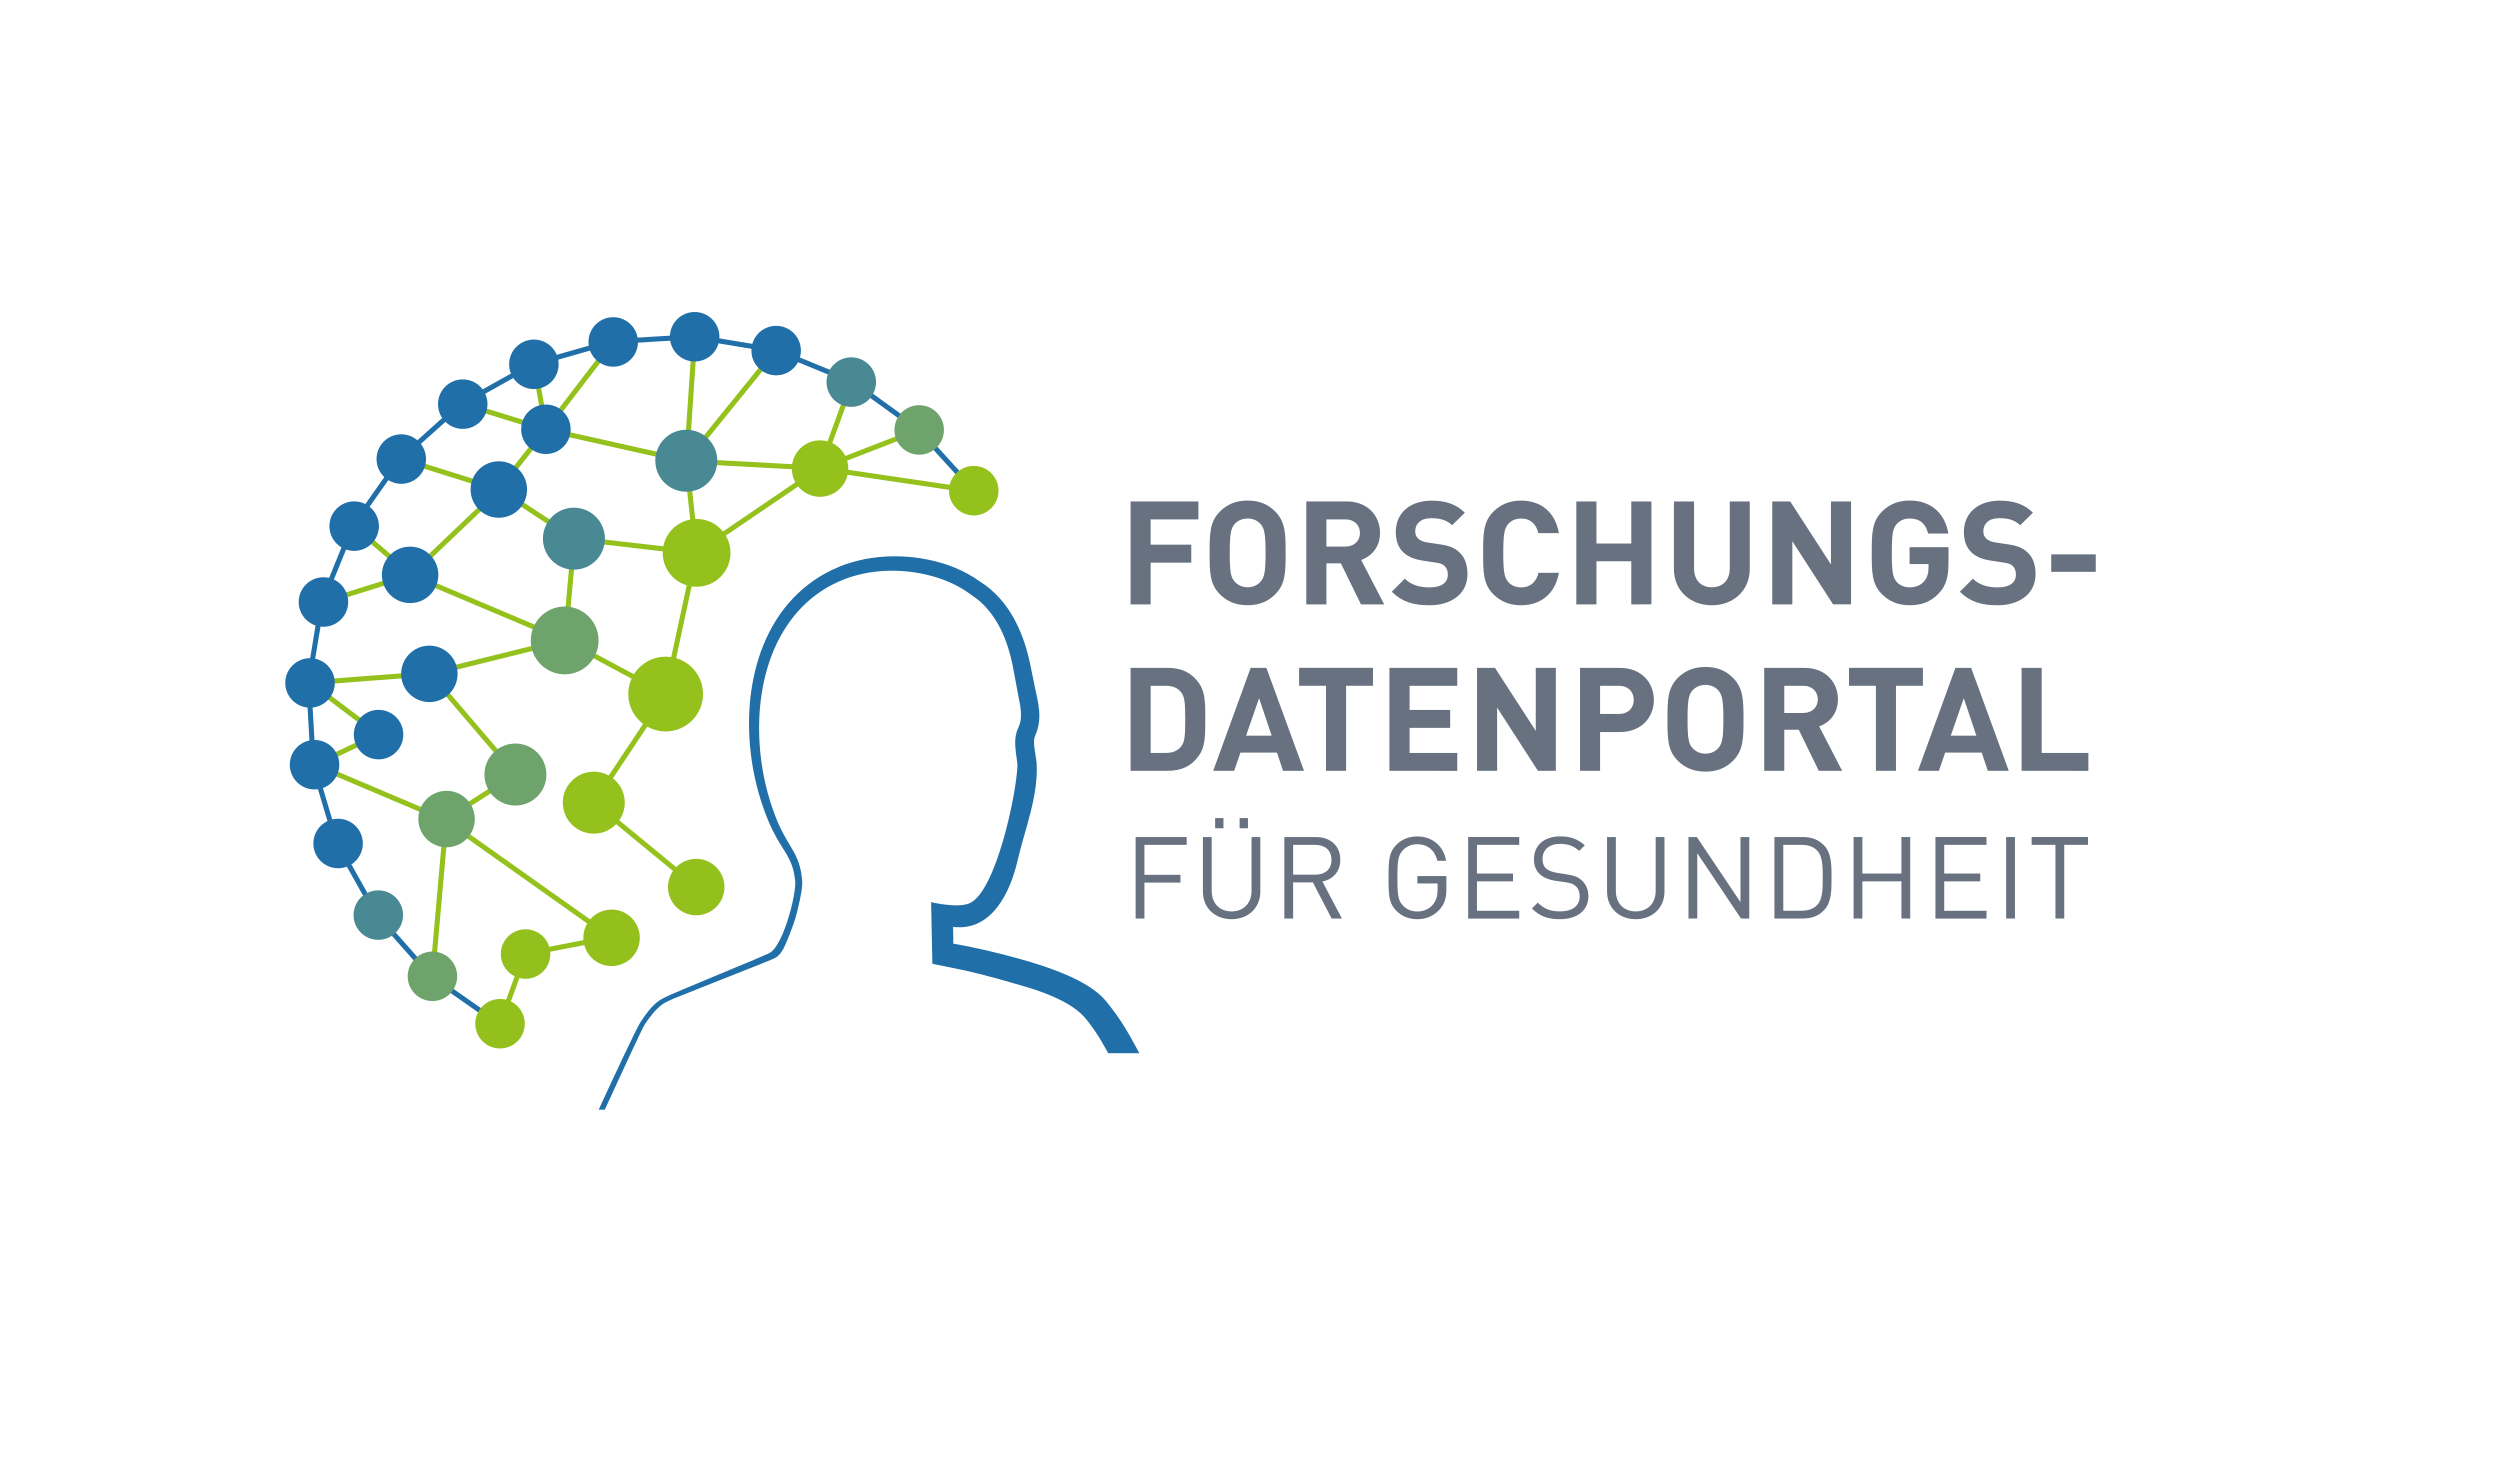 <?xml version="1.0" encoding="utf-8"?>
<!-- Generator: Adobe Illustrator 25.4.1, SVG Export Plug-In . SVG Version: 6.00 Build 0)  -->
<svg version="1.1" id="Ebene_1" xmlns="http://www.w3.org/2000/svg" xmlns:xlink="http://www.w3.org/1999/xlink" x="0px" y="0px"
	 viewBox="0 0 480.77 281.83" style="enable-background:new 0 0 480.77 281.83;" xml:space="preserve">
<style type="text/css">
	.st0{fill:none;stroke:#94C11C;stroke-width:0.974;stroke-miterlimit:10;}
	.st1{fill:none;stroke:#5D707F;stroke-width:1.308;stroke-miterlimit:10;}
	.st2{fill:none;stroke:#206FA8;stroke-width:0.974;stroke-miterlimit:10;}
	.st3{fill:#206FA8;}
	.st4{fill:#93C01C;}
	.st5{fill:#6FA36C;}
	.st6{fill:#488994;}
	.st7{fill:#94C11C;}
	.st8{fill:#67717F;}
</style>
<g>
	<polyline class="st0" points="59.61,131.31 72.8,141.27 60.53,147.05 85.72,157.73 117.5,180.25 101.06,183.45 96.16,196.87 	"/>
	<path class="st1" d="M416.22,209.16"/>
	<path class="st1" d="M108.99,209.16"/>
	<polyline class="st0" points="128.04,133.5 108.68,123.12 78.95,110.56 96.13,94.19 77.2,88.27 	"/>
	<line class="st0" x1="88.98" y1="77.67" x2="104.99" y2="82.59"/>
	<line class="st0" x1="132.01" y1="88.65" x2="149.24" y2="67.38"/>
	<polyline class="st0" points="187.25,94.41 157.78,90.05 133.91,106.28 128.04,133.5 114.19,154.33 133.86,170.53 	"/>
	<polyline class="st0" points="83.16,187.74 85.83,157.48 99.2,148.9 82.66,129.56 108.68,123.12 110.43,103.58 95.93,94.06 
		104.99,82.59 132.01,88.65 157.78,90.05 163.82,73.44 	"/>
	<line class="st0" x1="59.6" y1="131.31" x2="82.66" y2="129.56"/>
	<polyline class="st0" points="68.08,101.2 79.01,110.52 62.22,115.77 	"/>
	<polyline class="st0" points="102.76,70.06 104.99,82.59 117.95,65.69 	"/>
	<polyline class="st0" points="133.62,64.71 132.01,88.65 133.91,106.28 110.43,103.58 	"/>
	<line class="st0" x1="176.64" y1="82.74" x2="157.78" y2="90.05"/>
	<polyline class="st2" points="95.91,196.86 82.89,187.74 72.45,175.93 64.76,162.2 60.26,147.08 59.36,131.29 61.92,115.79 
		67.86,101.18 76.93,88.3 88.75,77.71 102.44,70.05 117.74,65.7 133.5,64.76 149.18,67.37 163.85,73.39 176.66,82.67 187.29,94.34 	
		"/>
	<path class="st3" d="M217.28,199.21c-1.08-1.9-2.29-3.77-3.69-5.56c-1.41-1.78-3.54-5.4-17.72-9.31
		c-4.13-1.14-8.21-2.12-12.54-2.87c0,0-0.02-3.15-0.05-3.23c7.47,0.96,11.04-6.77,12.4-12.72c1.34-5.89,4.06-12.41,3.67-18.87
		c-0.21-1.64-0.56-3.16-0.49-4.25c0.02-0.27,0.06-0.49,0.12-0.68l0.05-0.13l0.02-0.07l0.07-0.16c0.1-0.23,0.19-0.45,0.27-0.69
		c0.33-0.93,0.46-1.9,0.48-2.82c0.05-1.83-0.4-3.54-0.71-5.01l-0.92-4.47c-0.61-3.15-1.56-6.29-3.13-9.21
		c-1.55-2.91-3.82-5.57-6.71-7.36l0.11,0.08c-3.03-2.2-6.47-3.53-9.98-4.24c-3.51-0.74-7.14-0.85-10.69-0.37
		c-1.78,0.23-3.53,0.69-5.24,1.25c-1.7,0.62-3.33,1.38-4.88,2.31c-3.07,1.89-5.74,4.42-7.76,7.36c-2.04,2.94-3.49,6.23-4.43,9.62
		c-0.95,3.4-1.41,6.9-1.48,10.4c-0.12,6.99,1.23,13.97,4.02,20.38c0.71,1.6,1.6,3.14,2.52,4.59c0.94,1.44,1.69,2.84,2.04,4.43
		c0.07,0.4,0.17,0.8,0.21,1.21l0.08,0.61c0.01,0.2,0.01,0.37,0.02,0.56c-0.03,0.79-0.17,1.63-0.31,2.45
		c-0.32,1.65-0.75,3.29-1.27,4.89c-0.54,1.59-1.16,3.18-2.03,4.55c-0.24,0.32-0.46,0.66-0.73,0.91l-0.2,0.2l-0.21,0.14l-0.21,0.15
		l-0.29,0.13c-0.77,0.35-1.56,0.69-2.34,1.02c0,0-15.82,6.58-16.6,6.95c-0.77,0.38-1.58,0.71-2.29,1.27c-1.41,1.12-2.4,2.56-3.34,4
		c-0.63,0.95-4.99,10.17-7.99,16.75h1.17c3.02-6.57,7.27-15.79,7.67-16.37c0.95-1.4,1.99-2.81,3.28-3.79
		c0.64-0.49,1.45-0.81,2.22-1.17c0.78-0.35,16.7-6.63,16.7-6.63c0.8-0.32,1.59-0.64,2.39-0.98l0.63-0.33l0.33-0.21l0.26-0.25
		c0.37-0.33,0.83-1.08,1.02-1.5c0.89-1.97,1.21-2.86,1.8-4.49c0.58-1.64,0.93-3.26,1.29-4.97c0.16-0.86,0.33-1.72,0.38-2.64
		c0-0.24,0-0.5-0.01-0.73l-0.07-0.66c-0.04-0.44-0.14-0.88-0.21-1.32c-0.19-0.88-0.47-1.76-0.85-2.58
		c-0.38-0.83-0.84-1.58-1.27-2.32c-0.89-1.46-1.68-2.91-2.34-4.46c-2.57-6.2-3.75-13.01-3.51-19.71c0.26-6.67,2-13.41,5.87-18.75
		c1.9-2.67,4.36-4.9,7.16-6.55c1.41-0.81,2.9-1.48,4.43-2c1.55-0.47,3.14-0.86,4.76-1.04c3.24-0.38,6.56-0.21,9.74,0.52
		c3.17,0.7,6.24,1.99,8.73,3.87l0.05,0.04l0.06,0.04c2.35,1.51,4.18,3.74,5.49,6.29c1.31,2.55,2.13,5.4,2.64,8.31l0.86,4.61
		c0.14,0.79,0.31,1.49,0.41,2.17c0.11,0.69,0.15,1.35,0.13,1.97c-0.03,0.62-0.12,1.2-0.32,1.72c-0.05,0.13-0.1,0.26-0.16,0.38
		l-0.13,0.3l-0.16,0.4c-0.18,0.54-0.28,1.08-0.32,1.58c-0.11,2.01,0.3,3.53,0.42,4.95c-0.18,5.7-4.13,24.13-9.1,26.55
		c-2.3,1.12-7.51-0.16-7.51-0.16l0.24,11.86l3.34,0.67c3.94,0.76,8.02,1.82,11.97,2.98c1.99,0.58,4,1.12,5.94,1.86
		c6.26,2.37,7.83,4.43,8.99,5.97c1.16,1.54,2.22,3.23,3.18,5c0.14,0.25,0.26,0.47,0.39,0.71h6
		C218.48,201.41,217.9,200.3,217.28,199.21z"/>
	<circle class="st4" cx="96.16" cy="196.87" r="4.76"/>
	<circle class="st5" cx="83.16" cy="187.75" r="4.76"/>
	<circle class="st6" cx="72.75" cy="175.98" r="4.76"/>
	<circle class="st3" cx="65.02" cy="162.21" r="4.76"/>
	<circle class="st3" cx="60.49" cy="147.06" r="4.76"/>
	<circle class="st3" cx="72.8" cy="141.27" r="4.76"/>
	<circle class="st3" cx="59.62" cy="131.33" r="4.76"/>
	<circle class="st3" cx="62.2" cy="115.77" r="4.76"/>
	<circle class="st3" cx="68.11" cy="101.18" r="4.76"/>
	<circle class="st3" cx="77.17" cy="88.28" r="4.76"/>
	<circle class="st3" cx="88.99" cy="77.72" r="4.76"/>
	<circle class="st3" cx="102.67" cy="70.06" r="4.76"/>
	<circle class="st3" cx="104.98" cy="82.55" r="4.76"/>
	<circle class="st3" cx="117.93" cy="65.76" r="4.76"/>
	<circle class="st3" cx="149.26" cy="67.42" r="4.76"/>
	<circle class="st6" cx="163.71" cy="73.48" r="4.76"/>
	<circle class="st7" cx="187.26" cy="94.36" r="4.76"/>
	<circle class="st5" cx="176.77" cy="82.68" r="4.76"/>
	<circle class="st3" cx="133.59" cy="64.76" r="4.76"/>
	<circle class="st7" cx="157.7" cy="90.11" r="5.43"/>
	<circle class="st3" cx="95.93" cy="94.14" r="5.43"/>
	<circle class="st3" cx="78.87" cy="110.55" r="5.43"/>
	<circle class="st3" cx="82.57" cy="129.59" r="5.43"/>
	<circle class="st5" cx="85.88" cy="157.51" r="5.43"/>
	<circle class="st4" cx="133.89" cy="170.59" r="5.43"/>
	<circle class="st4" cx="117.61" cy="180.35" r="5.43"/>
	<circle class="st4" cx="101.07" cy="183.47" r="4.76"/>
	<circle class="st7" cx="114.19" cy="154.36" r="5.96"/>
	<circle class="st5" cx="99.12" cy="148.95" r="5.96"/>
	<circle class="st6" cx="110.37" cy="103.59" r="5.96"/>
	<circle class="st6" cx="131.98" cy="88.6" r="5.96"/>
	<circle class="st7" cx="133.96" cy="106.32" r="6.52"/>
	<circle class="st7" cx="128.01" cy="133.47" r="7.19"/>
	<circle class="st5" cx="108.59" cy="123.16" r="6.52"/>
</g>
<g>
	<g>
		<path class="st8" d="M230.54,145.34c-1.42,1.97-3.28,2.89-5.98,2.89h-7.14v-19.79h7.14c2.7,0,4.56,0.92,5.98,2.89
			c1.22,1.7,1.25,3.73,1.25,7.01S231.76,143.64,230.54,145.34z M227.12,133.11c-0.64-0.81-1.58-1.22-2.89-1.22h-2.95v12.9h2.95
			c1.31,0,2.25-0.42,2.89-1.22c0.72-0.86,0.81-2.11,0.81-5.23C227.92,135.22,227.84,133.97,227.12,133.11z"/>
		<path class="st8" d="M246.74,148.23l-1.17-3.5h-7.03l-1.2,3.5h-4.03l7.2-19.79h3.03l7.23,19.79L246.74,148.23L246.74,148.23z
			 M242.13,134.27l-2.5,7.2h4.92L242.13,134.27z"/>
		<path class="st8" d="M258.86,131.88v16.35H255v-16.35h-5.17v-3.45h14.21v3.45H258.86z"/>
		<path class="st8" d="M267.2,148.23v-19.79h13.04v3.45h-9.17v4.64h7.81v3.45h-7.81v4.81h9.17v3.45L267.2,148.23L267.2,148.23z"/>
		<path class="st8" d="M295.75,148.23l-7.84-12.15v12.15h-3.86v-19.79h3.45l7.84,12.12v-12.12h3.86v19.79L295.75,148.23
			L295.75,148.23z"/>
		<path class="st8" d="M311.52,140.78h-3.81v7.45h-3.86v-19.79h7.67c4.12,0,6.53,2.81,6.53,6.17
			C318.05,137.97,315.63,140.78,311.52,140.78z M311.32,131.88h-3.61v5.42h3.61c1.75,0,2.86-1.08,2.86-2.7
			C314.19,132.99,313.07,131.88,311.32,131.88z"/>
		<path class="st8" d="M333.26,146.31c-1.33,1.33-3,2.08-5.28,2.08s-3.98-0.75-5.31-2.08c-1.97-1.97-2-4.2-2-7.98s0.03-6,2-7.98
			c1.33-1.33,3.03-2.09,5.31-2.09s3.95,0.75,5.28,2.09c1.97,1.97,2.03,4.2,2.03,7.98S335.23,144.34,333.26,146.31z M330.45,132.77
			c-0.56-0.64-1.42-1.06-2.47-1.06s-1.92,0.42-2.5,1.06c-0.72,0.83-0.95,1.78-0.95,5.56s0.22,4.7,0.95,5.53
			c0.58,0.64,1.45,1.08,2.5,1.08s1.92-0.45,2.47-1.08c0.72-0.83,0.97-1.75,0.97-5.53S331.17,133.61,330.45,132.77z"/>
		<path class="st8" d="M349.77,148.23l-3.86-7.9h-2.78v7.9h-3.86v-19.79h7.76c4.03,0,6.42,2.75,6.42,6.06c0,2.78-1.7,4.5-3.61,5.2
			l4.42,8.54L349.77,148.23L349.77,148.23z M346.77,131.88h-3.64v5.23h3.64c1.7,0,2.81-1.08,2.81-2.61S348.46,131.88,346.77,131.88z
			"/>
		<path class="st8" d="M364.61,131.88v16.35h-3.86v-16.35h-5.17v-3.45h14.21v3.45H364.61z"/>
		<path class="st8" d="M382.27,148.23l-1.17-3.5h-7.03l-1.2,3.5h-4.03l7.2-19.79h3.03l7.23,19.79L382.27,148.23L382.27,148.23z
			 M377.65,134.27l-2.5,7.2h4.92L377.65,134.27z"/>
		<path class="st8" d="M388.77,148.23v-19.79h3.86v16.35h8.98v3.45L388.77,148.23L388.77,148.23z"/>
	</g>
	<g>
		<path class="st8" d="M221.28,99.88v4.87h7.81v3.45h-7.81v8.03h-3.86v-19.8h13.04v3.45C230.46,99.88,221.28,99.88,221.28,99.88z"/>
		<path class="st8" d="M245.21,114.31c-1.34,1.33-3,2.08-5.28,2.08s-3.97-0.75-5.31-2.08c-1.97-1.97-2-4.2-2-7.98s0.03-6,2-7.98
			c1.34-1.33,3.03-2.09,5.31-2.09s3.95,0.75,5.28,2.09c1.97,1.97,2.03,4.2,2.03,7.98S247.19,112.34,245.21,114.31z M242.41,100.77
			c-0.56-0.64-1.42-1.06-2.47-1.06s-1.92,0.42-2.5,1.06c-0.72,0.83-0.95,1.78-0.95,5.56s0.22,4.7,0.95,5.53
			c0.58,0.64,1.45,1.08,2.5,1.08s1.92-0.45,2.47-1.08c0.72-0.83,0.97-1.75,0.97-5.53S243.13,101.6,242.41,100.77z"/>
		<path class="st8" d="M261.73,116.23l-3.87-7.9h-2.78v7.9h-3.87v-19.8h7.76c4.03,0,6.42,2.75,6.42,6.06c0,2.78-1.7,4.5-3.62,5.2
			l4.42,8.54C266.19,116.23,261.73,116.23,261.73,116.23z M258.72,99.88h-3.64v5.23h3.64c1.7,0,2.81-1.08,2.81-2.61
			S260.42,99.88,258.72,99.88z"/>
		<path class="st8" d="M274.88,116.4c-3,0-5.28-0.64-7.23-2.61l2.5-2.5c1.25,1.25,2.95,1.67,4.75,1.67c2.31,0,3.53-0.89,3.53-2.47
			c0-0.67-0.2-1.22-0.61-1.64c-0.39-0.36-0.78-0.53-1.78-0.67l-2.36-0.36c-1.75-0.25-2.95-0.78-3.84-1.64
			c-0.95-0.92-1.42-2.22-1.42-3.89c0-3.53,2.61-6.01,6.89-6.01c2.72,0,4.7,0.67,6.39,2.31l-2.45,2.42c-1.22-1.2-2.75-1.36-4.06-1.36
			c-2.06,0-3.03,1.14-3.03,2.5c0,0.53,0.14,1.03,0.56,1.42c0.39,0.36,0.97,0.64,1.81,0.75l2.36,0.36c1.81,0.25,2.92,0.72,3.78,1.56
			c1.06,0.97,1.53,2.39,1.53,4.17C282.22,114.23,279.05,116.4,274.88,116.4z"/>
		<path class="st8" d="M292.53,116.4c-2.28,0-3.95-0.75-5.31-2.08c-1.97-1.97-2-4.2-2-7.98s0.03-6,2-7.98
			c1.36-1.33,3.03-2.09,5.31-2.09c3.7,0,6.53,2.11,7.26,6.26h-3.95c-0.39-1.61-1.39-2.81-3.31-2.81c-1.06,0-1.92,0.39-2.47,1.03
			c-0.72,0.83-0.97,1.81-0.97,5.59s0.25,4.75,0.97,5.59c0.56,0.64,1.42,1.03,2.47,1.03c1.92,0,2.95-1.2,3.34-2.81h3.92
			C299.06,114.28,296.2,116.4,292.53,116.4z"/>
		<path class="st8" d="M313.71,116.23v-8.29h-6.7v8.29h-3.87v-19.8h3.87v8.09h6.7v-8.09h3.87v19.79L313.71,116.23L313.71,116.23z"/>
		<path class="st8" d="M329.2,116.4c-4.06,0-7.29-2.75-7.29-6.95V96.43h3.87v12.87c0,2.28,1.33,3.64,3.42,3.64
			c2.08,0,3.45-1.36,3.45-3.64V96.43h3.84v13.01C336.48,113.64,333.26,116.4,329.2,116.4z"/>
		<path class="st8" d="M352.52,116.23l-7.84-12.15v12.15h-3.86v-19.8h3.45l7.84,12.12V96.43h3.86v19.79h-3.45V116.23z"/>
		<path class="st8" d="M372.82,114.14c-1.64,1.72-3.47,2.25-5.59,2.25c-2.25,0-3.92-0.75-5.28-2.08c-1.97-1.97-2-4.2-2-7.98
			s0.03-6,2-7.98c1.36-1.33,3.03-2.09,5.28-2.09c4.62,0,6.92,3,7.45,6.34h-3.89c-0.45-1.89-1.58-2.89-3.56-2.89
			c-1.06,0-1.89,0.42-2.47,1.06c-0.72,0.83-0.95,1.78-0.95,5.56s0.22,4.75,0.95,5.59c0.58,0.64,1.42,1.03,2.47,1.03
			c1.2,0,2.14-0.42,2.75-1.11c0.64-0.72,0.89-1.61,0.89-2.64v-0.72h-3.64v-3.25h7.48v2.89
			C374.71,110.97,374.26,112.64,372.82,114.14z"/>
		<path class="st8" d="M384.13,116.4c-3,0-5.28-0.64-7.23-2.61l2.5-2.5c1.25,1.25,2.95,1.67,4.75,1.67c2.31,0,3.53-0.89,3.53-2.47
			c0-0.67-0.2-1.22-0.61-1.64c-0.39-0.36-0.78-0.53-1.78-0.67l-2.36-0.36c-1.75-0.25-2.95-0.78-3.84-1.64
			c-0.95-0.92-1.42-2.22-1.42-3.89c0-3.53,2.61-6.01,6.89-6.01c2.72,0,4.7,0.67,6.39,2.31l-2.45,2.42c-1.22-1.2-2.75-1.36-4.06-1.36
			c-2.06,0-3.03,1.14-3.03,2.5c0,0.53,0.14,1.03,0.56,1.42c0.39,0.36,0.97,0.64,1.81,0.75l2.36,0.36c1.81,0.25,2.92,0.72,3.78,1.56
			c1.06,0.97,1.53,2.39,1.53,4.17C391.47,114.23,388.3,116.4,384.13,116.4z"/>
		<path class="st8" d="M394.47,109.97v-3.36h8.56v3.36H394.47z"/>
	</g>
	<g>
		<path class="st8" d="M220.08,162.47v5.76h6.93v1.5h-6.93v6.91h-1.69v-15.67h9.82v1.5H220.08z"/>
		<path class="st8" d="M236.84,176.77c-3.2,0-5.51-2.18-5.51-5.3v-10.5h1.69v10.36c0,2.38,1.51,3.94,3.82,3.94s3.84-1.56,3.84-3.94
			v-10.36h1.69v10.5C242.37,174.59,240.04,176.77,236.84,176.77z M233.68,159.28v-1.96h1.6v1.96H233.68z M238.39,159.28v-1.96h1.6
			v1.96H238.39z"/>
		<path class="st8" d="M256.08,176.64l-3.6-6.95h-3.8v6.95h-1.69v-15.67h6.07c2.75,0,4.69,1.65,4.69,4.36c0,2.29-1.4,3.78-3.44,4.2
			l3.75,7.11H256.08z M252.9,162.47h-4.22v5.74h4.22c1.84,0,3.15-0.95,3.15-2.86S254.74,162.47,252.9,162.47z"/>
		<path class="st8" d="M276.79,174.97c-1.11,1.21-2.6,1.8-4.22,1.8c-1.64,0-2.98-0.57-3.96-1.54c-1.49-1.47-1.58-2.84-1.58-6.42
			c0-3.59,0.09-4.95,1.58-6.42c0.98-0.97,2.31-1.54,3.96-1.54c2.98,0,5.09,1.98,5.53,4.69h-1.69c-0.44-2-1.87-3.19-3.84-3.19
			c-1.09,0-2.02,0.37-2.73,1.1c-1,1.01-1.11,2.16-1.11,5.37c0,3.21,0.11,4.36,1.11,5.37c0.71,0.73,1.64,1.1,2.73,1.1
			c1.16,0,2.27-0.46,3-1.34c0.64-0.79,0.89-1.65,0.89-2.84v-1.21h-3.89v-1.43h5.58v2.49C278.14,172.74,277.81,173.84,276.79,174.97z
			"/>
		<path class="st8" d="M282.34,176.64v-15.67h9.82v1.5h-8.13v5.52h6.93v1.5h-6.93v5.66h8.13v1.5h-9.82V176.64z"/>
		<path class="st8" d="M300,176.77c-2.35,0-3.93-0.59-5.4-2.07l1.13-1.12c1.31,1.3,2.53,1.69,4.31,1.69c2.33,0,3.75-1.06,3.75-2.9
			c0-0.84-0.25-1.5-0.78-1.96c-0.49-0.44-0.93-0.59-2.07-0.77l-1.84-0.26c-1.24-0.2-2.18-0.57-2.89-1.19
			c-0.8-0.7-1.22-1.67-1.22-2.95c0-2.66,1.93-4.4,5.07-4.4c2.02,0,3.35,0.53,4.71,1.72l-1.09,1.08c-0.96-0.9-2.04-1.36-3.69-1.36
			c-2.13,0-3.35,1.17-3.35,2.93c0,0.77,0.22,1.41,0.71,1.83s1.24,0.68,2.07,0.81l1.84,0.29c1.47,0.22,2.16,0.48,2.87,1.12
			c0.84,0.73,1.33,1.78,1.33,3.08C305.47,175.07,303.32,176.77,300,176.77z"/>
		<path class="st8" d="M314.56,176.77c-3.2,0-5.51-2.18-5.51-5.3v-10.5h1.69v10.36c0,2.38,1.51,3.94,3.82,3.94s3.84-1.56,3.84-3.94
			v-10.36h1.69v10.5C320.09,174.59,317.76,176.77,314.56,176.77z"/>
		<path class="st8" d="M334.8,176.64l-8.4-12.56v12.56h-1.69v-15.67h1.6l8.4,12.52v-12.52h1.69v15.67H334.8z"/>
		<path class="st8" d="M350.82,174.99c-1.07,1.14-2.38,1.65-4.16,1.65h-5.42v-15.67h5.42c1.78,0,3.09,0.51,4.16,1.65
			c1.4,1.5,1.4,3.78,1.4,6.18S352.22,173.49,350.82,174.99z M349.49,163.61c-0.8-0.88-1.91-1.14-3.11-1.14h-3.44v12.67h3.44
			c1.2,0,2.31-0.26,3.11-1.14c1.02-1.08,1.04-3.01,1.04-5.19C350.53,166.63,350.51,164.69,349.49,163.61z"/>
		<path class="st8" d="M365.66,176.64v-7.15h-7.51v7.15h-1.69v-15.67h1.69v7.02h7.51v-7.02h1.69v15.67H365.66z"/>
		<path class="st8" d="M372.2,176.64v-15.67h9.82v1.5h-8.13v5.52h6.93v1.5h-6.93v5.66h8.13v1.5h-9.82V176.64z"/>
		<path class="st8" d="M385.8,176.64v-15.67h1.69v15.67H385.8z"/>
		<path class="st8" d="M396.97,162.47v14.17h-1.69v-14.17h-4.58v-1.5h10.84v1.5H396.97z"/>
	</g>
</g>
</svg>
